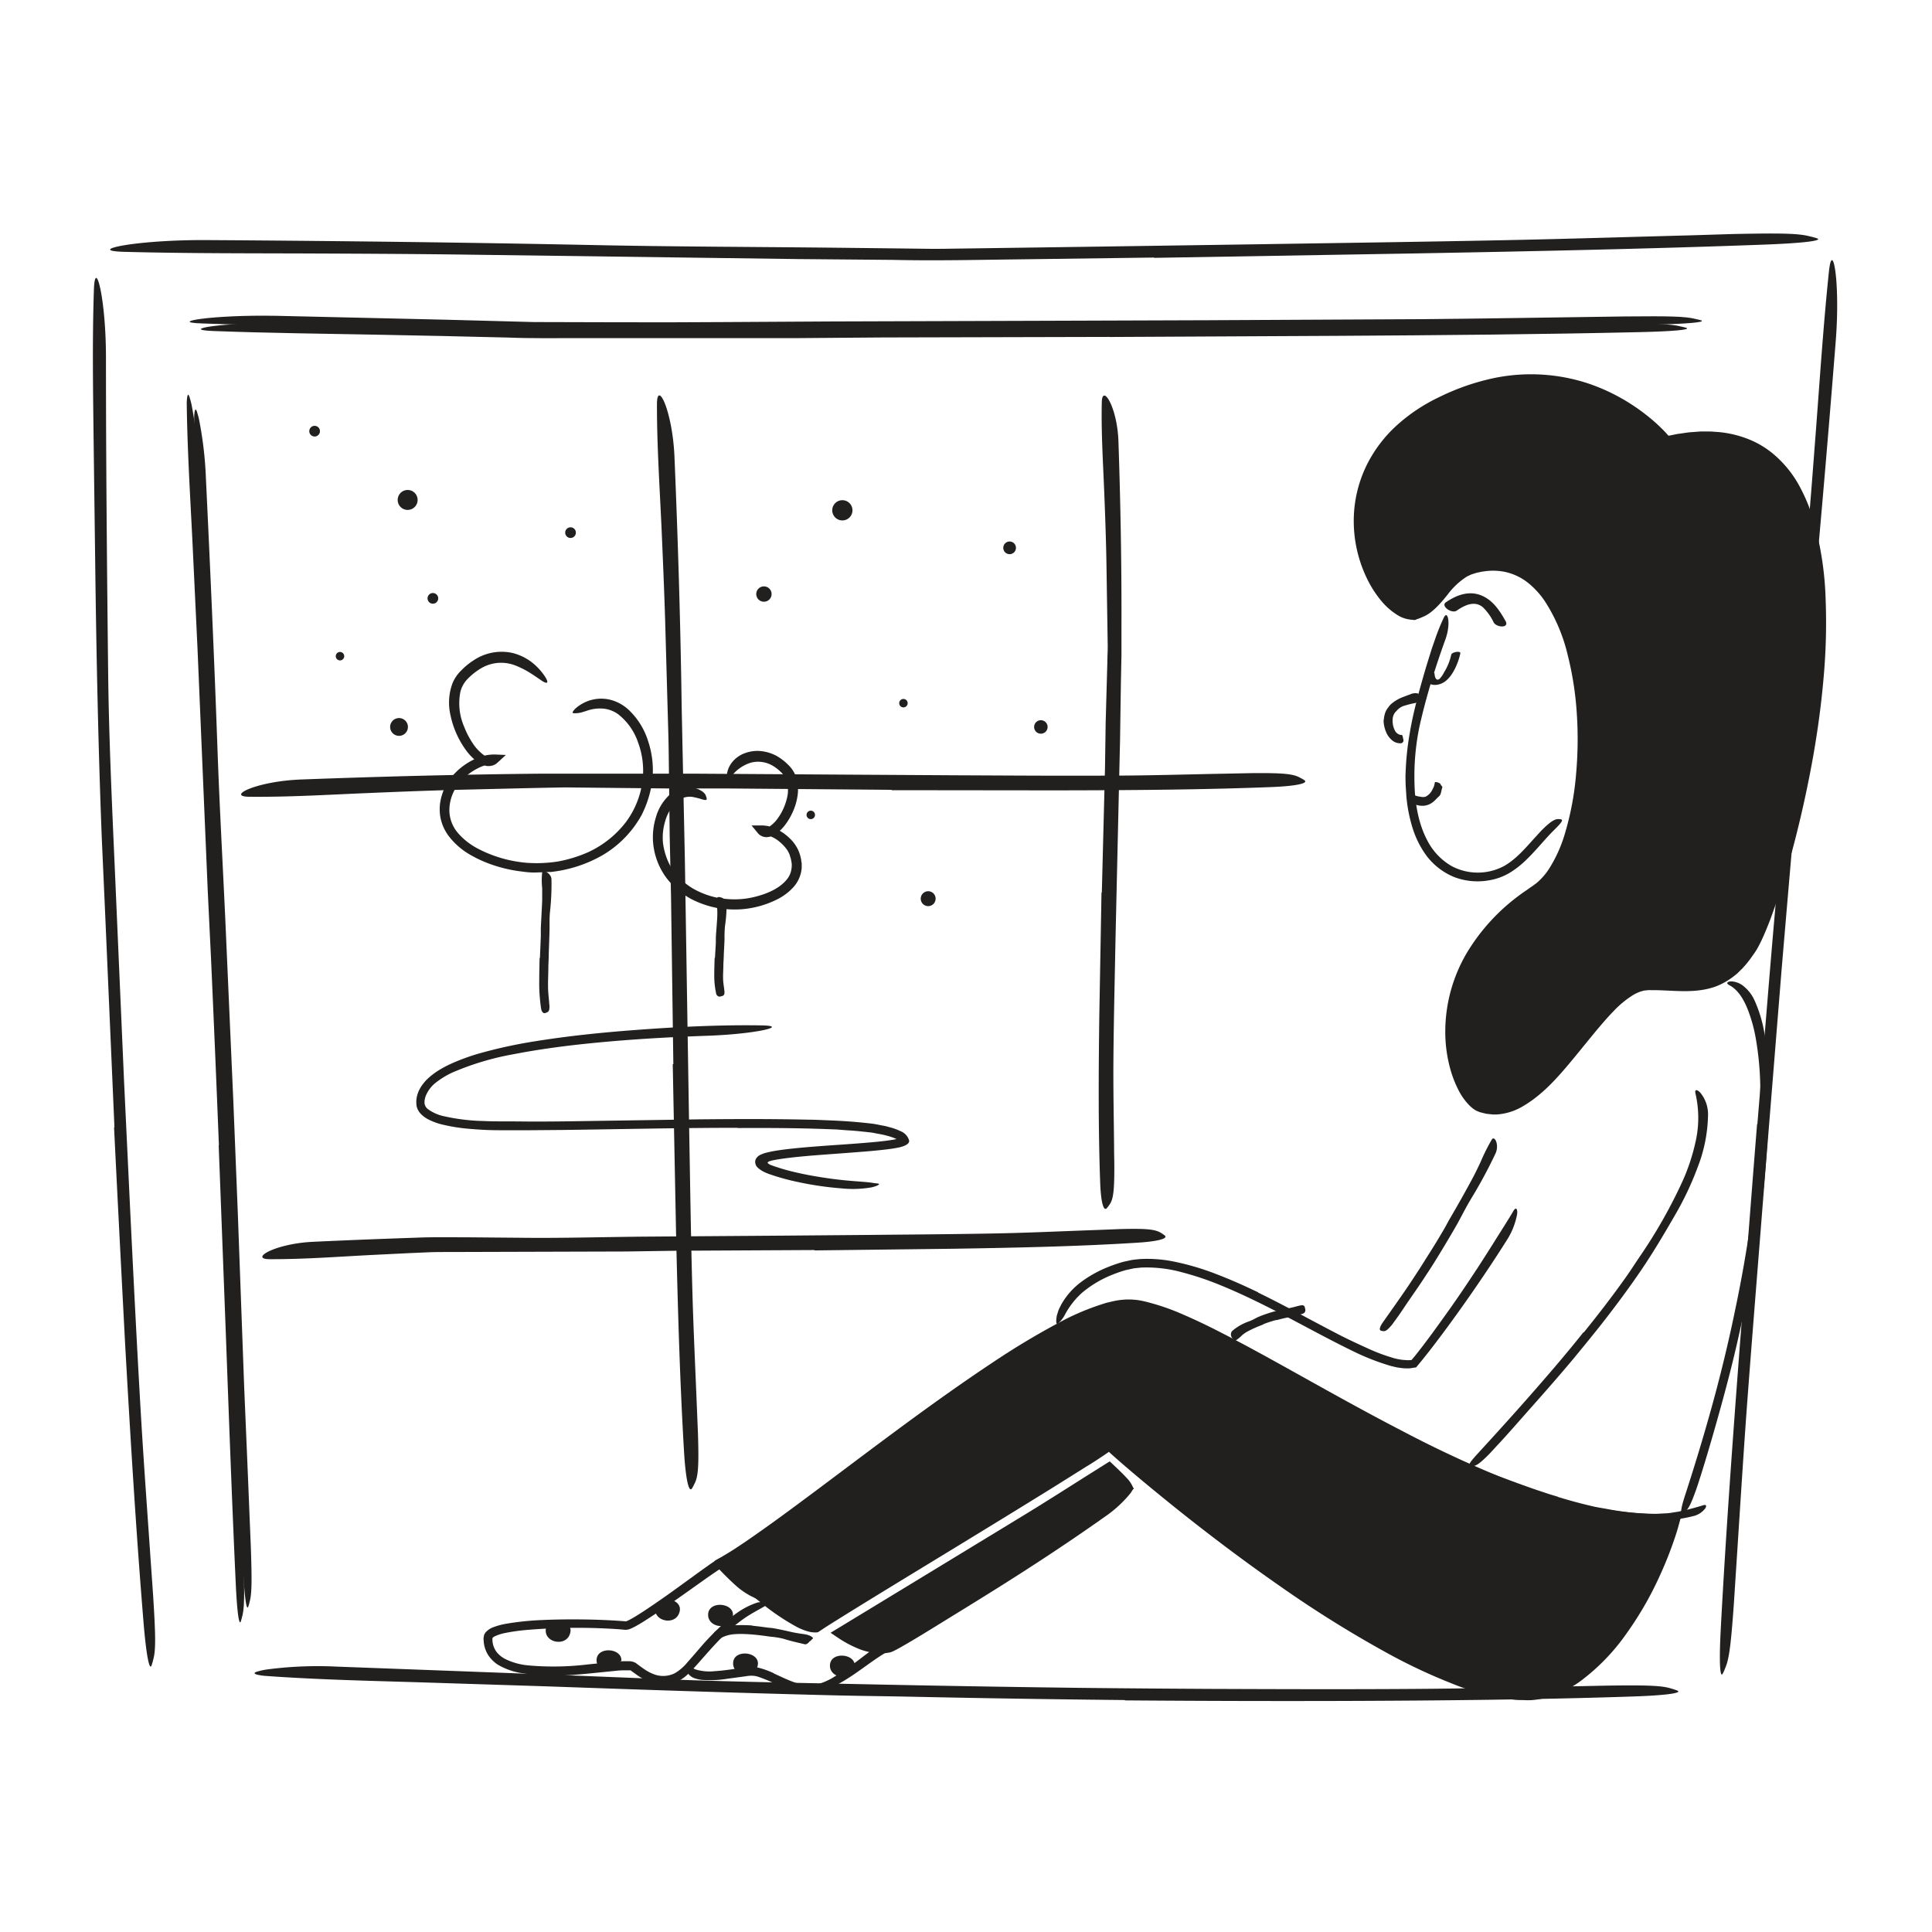 <svg id="Layer_1" data-name="Layer 1" xmlns="http://www.w3.org/2000/svg" width="520" height="520" viewBox="0 0 520 520"><defs><style>.cls-1{fill:#221f1f;}</style></defs><title>Notioly v2</title><g id="_100.Looking_out_the_window" data-name="100.Looking out the window"><path class="cls-1" d="M384.07,230.49a25.23,25.23,0,0,1-3.93-7.82,40.14,40.14,0,0,1-1.62-8.42l-.2-3.09c0-1-.07-2.07,0-3.09a75.91,75.91,0,0,1,1.12-10.77c.58-3.55,1.42-7,2.33-10.5.84-3.06,1.7-6.14,2.64-9.14l.9-2.9,1-2.88a56,56,0,0,1,2.28-5.62c1.07-2.28,2,1.55.44,5.84q-2.08,5.75-3.86,11.58c-1.16,3.9-2.22,7.83-3.11,11.83a65.79,65.79,0,0,0-1.36,14.86c.09,5.43.93,11,3.41,15.74a16.81,16.81,0,0,0,6.6,7,15,15,0,0,0,14.22-.08c3.35-1.94,5.82-5,8.51-7.92.6-.65,1.16-1.3,1.8-1.93,2.38-2.34,3.46-2.82,4.39-2.71a2.81,2.81,0,0,1,.63.09c.53.27-.36,1.25-2,2.87-2.44,2.41-4.66,5.28-7.41,7.94a25,25,0,0,1-4.67,3.64,16,16,0,0,1-5.85,2,17.57,17.57,0,0,1-9.06-1,17.8,17.8,0,0,1-7.22-5.55Z"/><path class="cls-1" d="M372.45,193.87a7.19,7.19,0,0,1,.29-1.75,4.49,4.49,0,0,1,.36-.89,4.35,4.35,0,0,1,.5-.76,5.57,5.57,0,0,1,.78-.94,10.69,10.69,0,0,1,3.45-2c.54-.2,1.07-.42,1.62-.6a3.32,3.32,0,0,1,2.24-.27c.24.07.16.69,0,1.3s-.4,1.19-.69,1.24a25.72,25.72,0,0,0-3.37.86,4.41,4.41,0,0,0-1.76,1.3,3.1,3.1,0,0,0-1,1.88,5,5,0,0,0,0,1.5,5.2,5.2,0,0,0,.75,2.19,2.28,2.28,0,0,0,1.28.87,1.22,1.22,0,0,0,.26,0c.28,0,.33.16.46.82l.1.44a.78.78,0,0,1-.77,1,3.43,3.43,0,0,1-2.48-1,5.59,5.59,0,0,1-1.39-2,8.45,8.45,0,0,1-.69-3.33Z"/><path class="cls-1" d="M380.79,166.89c-11.8-.66-29.62-41,8-59,34.4-16.38,57.16,7.42,59.76,10.83,69.79-16.53,33.76,120.54,23.06,136.91-8.53,13-17.63,9.58-28,9.81-13.08.28-27.18,38.8-45.09,33-8.3-2.67-19.76-37.18,14.6-59.65,19-12.41,18.05-94.58-16-85.74C389.32,155.14,388.09,164.08,380.79,166.89Z"/><path class="cls-1" d="M424.27,280.22c2.4-2.93,4.77-5.92,7.41-8.76a40.18,40.18,0,0,1,4.28-4,15.84,15.84,0,0,1,5.46-3c.27-.06.53-.15.81-.2l.85-.1a11.69,11.69,0,0,1,1.53,0c1,0,1.94,0,2.91.06,1.91.09,3.79.19,5.64.22,3.67,0,7.26-.41,10.25-2.24a18.17,18.17,0,0,0,4.09-3.31c.57-.7,1.21-1.34,1.73-2.08s1.11-1.48,1.54-2.22a40.41,40.41,0,0,0,2.41-4.94c.72-1.72,1.39-3.47,2-5.24,2.53-7.08,4.61-14.35,6.45-21.68a280.39,280.39,0,0,0,6-32.48,187.9,187.9,0,0,0,1.59-24.84,91.46,91.46,0,0,0-3.16-24.48,42,42,0,0,0-5-11.11,24.9,24.9,0,0,0-8.66-8.2,25.81,25.81,0,0,0-11.55-3.12c-1-.07-2,0-3.05,0s-2,.15-3.06.23l-3,.45-3.59.73c-.33-.41-.72-.91-1-1.22l-.69-.75c-.46-.49-.95-1-1.45-1.44-1-.94-2-1.84-3.11-2.69a49.15,49.15,0,0,0-6.84-4.58,46.18,46.18,0,0,0-24.49-6,55.28,55.28,0,0,0-24.25,7.06,41,41,0,0,0-12.43,10.22,35.14,35.14,0,0,0-4.16,6.87,33.44,33.44,0,0,0-2.26,7.69,35.57,35.57,0,0,0,1.17,15.94,34.19,34.19,0,0,0,3.18,7.37,21.66,21.66,0,0,0,5,6.06c2.6,2,4,1.8,3.9,2.13-.05.1-.48.21-1.29.17a8,8,0,0,1-3.27-1.18,17.79,17.79,0,0,1-4.12-3.52,28.89,28.89,0,0,1-3.89-5.87,35.51,35.51,0,0,1-3.76-17.34,34.13,34.13,0,0,1,3.32-13.36,36.14,36.14,0,0,1,8.25-11,47,47,0,0,1,11.34-7.56,62.66,62.66,0,0,1,12.71-4.67,49.18,49.18,0,0,1,27,.82,51.66,51.66,0,0,1,12.28,5.9,52.73,52.73,0,0,1,5.46,4.08c.87.74,1.71,1.51,2.52,2.32.41.4.81.81,1.2,1.24l.52.58.07.09.1,0,.86-.17c.62-.12,1.24-.28,1.87-.35,1.26-.16,2.5-.41,3.78-.46l1.91-.15h1.93a15.41,15.41,0,0,1,1.92.07c.65.05,1.29.07,1.93.16a29,29,0,0,1,7.53,1.95,24.38,24.38,0,0,1,6.66,4.09,29.86,29.86,0,0,1,6.68,8.25,47.19,47.19,0,0,1,4,9.77,87.32,87.32,0,0,1,3.14,20.82,164.77,164.77,0,0,1-.54,21.08c-.6,7-1.54,13.95-2.74,20.82q-2,11.34-4.85,22.49a213.46,213.46,0,0,1-6.83,22c-.69,1.8-1.42,3.59-2.25,5.36-.42.88-.85,1.75-1.37,2.62s-1.11,1.63-1.68,2.45a27.21,27.21,0,0,1-1.88,2.29c-.31.39-.7.7-1.05,1.06s-.7.71-1.11,1a18.84,18.84,0,0,1-5.19,3.06c-3.83,1.42-7.9,1.38-11.7,1.2-1.92-.08-3.81-.2-5.69-.18a8.34,8.34,0,0,0-1.35.05l-.62.06-.62.17a6.34,6.34,0,0,0-1.21.45,9.42,9.42,0,0,0-1.18.61,26.46,26.46,0,0,0-5.24,4.34c-1.61,1.65-3.13,3.43-4.63,5.22-3,3.6-5.9,7.32-9,10.88s-6.52,7-10.75,9.47a15.74,15.74,0,0,1-7,2.21l-.94,0c-.31,0-.62-.06-.93-.08l-.94-.1-.91-.22-.91-.23c-.32-.14-.64-.27-1-.42l-.83-.55-.73-.63a16.26,16.26,0,0,1-3.25-4.54,29.75,29.75,0,0,1-2-5.11,37.52,37.52,0,0,1-1.45-10.78,41.77,41.77,0,0,1,5.75-20.75,53.4,53.4,0,0,1,14.53-15.84c.72-.55,1.47-1,2.2-1.55l1.11-.77c.35-.25.68-.48,1-.74a17.34,17.34,0,0,0,3.35-3.83,37.28,37.28,0,0,0,4.26-9.47,78.22,78.22,0,0,0,3-15.95,105.22,105.22,0,0,0,.21-16.17,86.57,86.57,0,0,0-2.45-15.89,46.06,46.06,0,0,0-6.2-14.58,22.34,22.34,0,0,0-4.62-5,15.17,15.17,0,0,0-6-2.82,16.1,16.1,0,0,0-5.72-.15,10.35,10.35,0,0,0-1.28.23,10,10,0,0,0-1.2.3c-.36.13-.73.21-1.06.36l-1,.46a19.58,19.58,0,0,0-5.27,4.92c-2.56,3.23-4.5,5-6.31,5.83-.43.18-.9.39-1.34.56a11.32,11.32,0,0,1-1.12.27c-.44.06-.35-.11.17-.47a10.94,10.94,0,0,0,1.07-.73c.22-.16.47-.33.72-.54l.81-.7a31,31,0,0,0,3.83-4.64,40.85,40.85,0,0,1,2.56-3.26,15.43,15.43,0,0,1,3.8-3.2,13.92,13.92,0,0,1,3.73-1.38,21.26,21.26,0,0,1,3.84-.53,17.11,17.11,0,0,1,7.73,1.5,19.6,19.6,0,0,1,3.41,2,23,23,0,0,1,2.9,2.67,30.63,30.63,0,0,1,4.42,6.39A56.66,56.66,0,0,1,425,178.32,92.64,92.64,0,0,1,427,193.55a106.25,106.25,0,0,1-.37,15.44,82.75,82.75,0,0,1-2.88,15.34,48.77,48.77,0,0,1-2.85,7.41,24.7,24.7,0,0,1-4.69,6.75,23.73,23.73,0,0,1-3.26,2.52c-1,.72-2.07,1.42-3,2.21l-1.48,1.15c-.49.4-.95.82-1.42,1.23s-.95.81-1.4,1.24l-1.33,1.32A43.75,43.75,0,0,0,393,266.87a37.09,37.09,0,0,0,.24,21.66,23.94,23.94,0,0,0,2.23,4.87,12.29,12.29,0,0,0,1.53,2.05,5.84,5.84,0,0,0,1.75,1.39,4.54,4.54,0,0,0,1.07.33,5.71,5.71,0,0,0,1.22.23,10.82,10.82,0,0,0,2.48,0,13.37,13.37,0,0,0,4.85-1.65,24.69,24.69,0,0,0,4.43-3.09,45.5,45.5,0,0,0,4-3.84c2.59-2.71,5-5.66,7.4-8.63Z"/><path class="cls-1" d="M467.24,351.51q2.31-11.1,3.92-22.34c.38-2.74.66-5.48,1-8.22a209.44,209.44,0,0,0,1.61-29.07,82.11,82.11,0,0,0-1.27-12.78,39.57,39.57,0,0,0-2.24-7.76c-1-2.42-2.4-4.77-4.5-6-.65-.35-.94-.57-.85-.81s.56-.44,1.39-.37a5.64,5.64,0,0,1,3.11,1.37,10.45,10.45,0,0,1,2.85,3.78,35.9,35.9,0,0,1,2.58,8.45,75.73,75.73,0,0,1,1.08,8.57,130.86,130.86,0,0,1,0,17.15c-.42,6.83-.89,13.92-1.73,20.85-.93,7.61-2.16,15.19-3.6,22.72-.88,4.64-1.87,9.26-2.91,13.85-1.59,7-3.42,13.91-5.34,20.73-1.49,5.31-3,10.51-4.64,15.71-.38,1.14-.71,2.27-1.12,3.41-1.5,4.24-2.2,5.5-3.14,6.17a4.48,4.48,0,0,1-.64.43c-.63.21-.31-1.62.69-4.73,3-9.21,5.95-19,8.56-28.87,1.93-7.36,3.69-14.8,5.19-22.28Z"/><path class="cls-1" d="M426.27,358.63c3.9-4.82,7.69-9.73,11.28-14.79,1.31-1.84,2.52-3.75,3.79-5.62a135.29,135.29,0,0,0,11.71-20.73,53.73,53.73,0,0,0,3.27-10,29.07,29.07,0,0,0,.06-13c-.35-1.28.26-1.4,1.23-.43a9.15,9.15,0,0,1,2.11,6,40.5,40.5,0,0,1-2.79,14.1A82.62,82.62,0,0,1,450.86,327c-2.81,4.87-5.78,9.91-9,14.66-3.54,5.22-7.31,10.27-11.2,15.22-2.39,3-4.84,6-7.32,9-3.76,4.5-7.65,8.92-11.51,13.26-3,3.38-5.9,6.75-8.95,10-.67.72-1.31,1.44-2,2.16-2.59,2.63-3.62,3.31-4.65,3.34a2.52,2.52,0,0,1-.68,0c-.55-.2.29-1.33,2.1-3.32,5.35-5.83,11-12.06,16.5-18.39,4.11-4.71,8.17-9.49,12.07-14.39Z"/><path class="cls-1" d="M338.57,347.87c7.3,3.55,14.36,7.5,21.49,11.19,2.61,1.35,5.25,2.58,7.9,3.78a49.5,49.5,0,0,0,7.08,2.67,14.5,14.5,0,0,0,3.55.57,3.87,3.87,0,0,0,.84,0l.2,0h.1c.06,0,.12,0,.16,0l1-1.19c3.19-4,6.22-8.24,9.22-12.45,2.66-3.75,5.23-7.59,7.73-11.4q2.39-3.69,4.72-7.42c1.55-2.47,3.15-4.95,4.61-7.4.39-.72.67-1,.9-.89s.36.58.27,1.45a19.61,19.61,0,0,1-3,7.36c-3.21,5.09-6.56,10.07-10,15s-7,9.81-10.71,14.6L383,365.78c-.28.36-.58.72-.88,1.08l-.53.64-.37.44a.36.36,0,0,1-.1.11l-.14,0-.29.05-1,.15a3.48,3.48,0,0,1-.78.05,12.86,12.86,0,0,1-1.53-.07c-.49-.07-1-.12-1.47-.21l-1.42-.33a63.22,63.22,0,0,1-10.54-4.13c-7.36-3.57-14.42-7.57-21.65-11.23-4.45-2.26-8.94-4.42-13.53-6.3a81,81,0,0,0-10.66-3.6,35.81,35.81,0,0,0-11-1.26c-.7.08-1.41.13-2.1.24l-2.05.45a37.18,37.18,0,0,0-4,1.41,29.29,29.29,0,0,0-7.19,4.24,12.84,12.84,0,0,0-1.34,1.21l-.63.63-.59.68a21.29,21.29,0,0,0-2.63,3.9,7.94,7.94,0,0,1-1.3,1.81,4.73,4.73,0,0,1-.61.54c-.3.17-.43-.23-.36-1.15,0-.23.05-.5.09-.79s.16-.6.26-.94.22-.71.38-1.09l.59-1.18a19.5,19.5,0,0,1,5.52-6.2,31.66,31.66,0,0,1,7.32-4,36.64,36.64,0,0,1,4-1.34l2.15-.46c.72-.12,1.44-.17,2.16-.25a35.81,35.81,0,0,1,8.55.55,69.54,69.54,0,0,1,12,3.48c3.86,1.47,7.62,3.16,11.32,4.93Z"/><path class="cls-1" d="M343.58,355.26a28,28,0,0,0-3,.94c-.37.12-.7.34-1.06.48a31.06,31.06,0,0,0-3.77,1.7,8.94,8.94,0,0,0-1.5,1.05,8.53,8.53,0,0,1-1.72,1.39c-.16.06-.69-.28-1-.85a1.52,1.52,0,0,1,.06-1.69,13.8,13.8,0,0,1,4.49-2.6c1-.33,1.86-.92,2.82-1.32s2.15-.81,3.24-1.14c.67-.2,1.36-.37,2-.55l1.56-.34c.53-.1,1.05-.18,1.56-.3.81-.16,1.59-.41,2.4-.59a5.17,5.17,0,0,1,.54-.11c.68-.07.9.09,1.05.72,0,.15.07.29.09.43a1,1,0,0,1-.64,1.08,8.83,8.83,0,0,1-1,.3c-.33.1-.66.2-1,.27l-2,.43c-1,.23-2.05.45-3.06.76Z"/><path class="cls-1" d="M384,338.45q2.47-3.85,4.78-7.82c.57-1,1.07-2,1.62-2.92,2-3.41,3.92-6.83,5.79-10.3.83-1.54,1.6-3.13,2.33-4.7a52.32,52.32,0,0,1,3-6c.76-1.18,2.07,1.43,1,3.75a129.59,129.59,0,0,1-6.52,12.1c-1.44,2.36-2.69,4.94-4.08,7.4q-2.31,4-4.76,8c-1,1.63-2,3.25-3.07,4.84-1.56,2.44-3.23,4.82-4.86,7.19-1.28,1.84-2.45,3.71-3.79,5.49-.3.39-.55.8-.87,1.18-1.2,1.41-1.71,1.74-2.44,1.59a2.35,2.35,0,0,1-.49-.11c-.47-.21-.28-1,.47-2.1,2.23-3.17,4.59-6.48,6.9-9.88,1.69-2.55,3.4-5.11,5-7.74Z"/><path class="cls-1" d="M419.33,402.9c3.23,1,6.52,1.88,9.82,2.63,1.21.27,2.43.42,3.64.66a72.29,72.29,0,0,0,12.95,1.26l2.89-.15c1-.06,1.9-.27,2.84-.39a66.17,66.17,0,0,0,7.08-1.81c.73-.19.83.28.38.94A5.65,5.65,0,0,1,456,408a42,42,0,0,1-15.54,1c-1.54-.19-3.12-.29-4.69-.53l-2.36-.3-2.34-.42c-3.42-.62-6.78-1.5-10.11-2.43-2-.62-4.09-1.21-6.1-1.9-3.06-1-6.09-2.14-9.08-3.26l-6.93-2.52c-.51-.18-1-.37-1.51-.58-1.87-.77-2.41-1.14-2.6-1.77a2.07,2.07,0,0,1-.13-.43c0-.43.86-.39,2.26.09,4.12,1.45,8.39,3.1,12.72,4.66,1.61.58,3.22,1.16,4.85,1.69l2.43.81,2.46.75Z"/><path class="cls-1" d="M473,302.55c1.61-19.38,3.11-38.76,4.82-58.13l1.74-21.2q3.29-37.35,6.56-74.7c1-11,1.83-22.16,2.67-33.13,1.07-14.1,2-28.27,3.47-42.33.93-8.76,3.11,2.63,1.82,18.87-2.28,28.78-4.75,57.53-7.55,86.51-1.67,17.33-3,35.4-4.5,53.14q-1.26,14.64-2.5,29.27l-2.36,29.29q-1.46,18-2.89,36c-1.43,18.19-2.92,36.47-4.25,54.54-1,14-1.85,27.82-2.76,41.72-.2,3.06-.39,6.05-.59,9.13-.81,11.43-1.3,15.05-2.34,17.44a12.38,12.38,0,0,1-.71,1.58c-.74,1.05-.93-3.65-.49-12,1.31-24.87,3.21-51,5.21-77.32,1.52-19.51,3-39.11,4.57-58.67Z"/><path class="cls-1" d="M302.74,457.57q-29.26-.29-58.53-.92c-7.12-.14-14.24-.2-21.35-.39-25.08-.63-50.15-1.47-75.21-2.36l-33.35-1.06c-14.18-.44-28.42-.73-42.59-1.75a14.89,14.89,0,0,1-2.48-.35c-.55-.15-.76-.3-.69-.46s.43-.3,1-.46a19.38,19.38,0,0,1,2.22-.47,104.66,104.66,0,0,1,18.84-.78c28.94,1.08,57.86,2.13,87,3.34,17.45.71,35.63,1,53.49,1.37q29.44.63,58.92,1,18.15.2,36.28.29c18.31.07,36.7.13,54.88,0,14.13-.1,28-.42,41.94-.69l9.18-.19c11.5-.17,15.16,0,17.64.82a13.36,13.36,0,0,1,1.64.56c1.11.65-3.57,1.26-12,1.54-25,.84-51.31,1.11-77.76,1.2-19.64.06-39.37,0-59.06-.15Z"/><path class="cls-1" d="M58.92,308.25q-1-25.22-2.13-50.43-.45-9.19-.89-18.39l-2.74-64.85c-.45-9.59-.91-19.23-1.36-28.75-.6-12.23-1.37-24.48-1.53-36.74a11.36,11.36,0,0,1,.12-2.2c.09-.52.21-.7.32-.63a2.06,2.06,0,0,1,.37.85c.13.44.32,1.07.49,1.87a106.6,106.6,0,0,1,1.84,16.15c1.13,25,2.23,49.92,3.1,75.1C57,215.29,57.9,231,58.59,246.35l2.25,50.81q.61,15.64,1.22,31.28c.57,15.79,1.13,31.66,1.69,47.33.49,12.18,1,24.13,1.46,36.17.1,2.65.21,5.24.31,7.92.33,9.92.24,13.08-.34,15.22a13.26,13.26,0,0,1-.4,1.42c-.48,1-1-3.07-1.33-10.32-1-21.52-1.82-44.22-2.66-67-.64-16.93-1.28-33.93-1.93-50.89Z"/><path class="cls-1" d="M310.63,69.32l-35.12.47c-11.7.13-23.4.43-35.11.16l-25.61-.22L124.5,68.52c-13.35-.17-26.78-.24-40-.29-17-.07-34.12,0-51.13-.45-10.61-.3,2.87-3.29,22.48-3.16,34.77.22,69.5.63,104.55,1.35,20.95.43,42.77.47,64.21.7l17.68.2,8.84.11c3,0,5.9-.07,8.84-.1l35.37-.5,43.53-.64c22-.35,44.05-.65,65.85-1.09,17-.34,33.57-.87,50.33-1.31L466,63c13.79-.3,18.19-.17,21.16.63a18.35,18.35,0,0,1,2,.55c1.34.64-4.28,1.29-14.38,1.66-30,1.12-61.55,1.78-93.28,2.36L310.66,69.4Z"/><path class="cls-1" d="M30.8,303.37l-2.48-57.08-.93-20.82c-.95-24.48-1.45-49-1.76-73.46-.14-10.86-.28-21.79-.42-32.57-.16-13.85-.4-27.77.07-41.61.32-8.61,3.23,2.34,3.24,18.29,0,28.26.27,56.5.59,85,.19,17,1,34.76,1.77,52.19q1.25,28.72,2.5,57.48l1.68,35.38c.88,17.85,1.77,35.79,2.8,53.5.8,13.77,1.8,27.26,2.73,40.86.21,3,.42,5.93.63,9,.71,11.2.71,14.78,0,17.23a12.8,12.8,0,0,1-.48,1.63c-.6,1.11-1.42-3.42-2.1-11.62-2-24.3-3.56-50-5-75.74-1-19.14-2-38.38-2.94-57.57Z"/><path class="cls-1" d="M299.82,88.68l-62.17.16L215,89,175,89l-20,0-10,0c-3.33,0-6.66-.14-10-.2-11.82-.31-23.7-.54-35.43-.75-15.07-.28-30.21-.44-45.26-1C45,86.75,56.93,84.69,74.29,85l46.17,1.06,23.14.62,23.22.06c18.55.08,37.86-.15,56.84-.22l62.63-.2,38.54-.13,58.3-.29c15-.13,29.73-.39,44.57-.59l9.76-.14c12.21-.12,16.1,0,18.73.64.59.15,1.38.29,1.73.43,1.18.49-3.8.93-12.74,1.13-26.53.6-54.51.84-82.6,1l-62.73.31Z"/><path class="cls-1" d="M181.23,286.38l-.62-45L180.25,225l-.17-14.46c-.07-4.82-.08-9.64-.24-14.45l-.81-28.9c-.26-8.55-.63-17.15-1-25.62-.51-10.9-1.22-21.83-1.21-32.73,0-6.8,4.2,1.66,4.72,14.22.93,22.26,1.62,44.51,1.93,67,.28,13.43.57,27.4.86,41.14l.72,45.32.45,27.88c.25,14.08.45,28.22.83,42.19.29,10.86.81,21.5,1.24,32.23.1,2.37.19,4.68.29,7.06.27,8.84.07,11.66-1,13.58a7.3,7.3,0,0,1-.7,1.27c-.8.86-1.57-2.72-2-9.19-1.16-19.17-1.73-39.4-2.2-59.72-.29-15.09-.59-30.25-.89-45.38Z"/><path class="cls-1" d="M296.56,240.19l.85-33.43.18-12.2.3-10.75.15-5.37c0-1.79.15-3.58.09-5.37l-.33-21.49c-.11-6.35-.34-12.74-.59-19-.32-8.1-.85-16.23-.66-24.34.12-5,4.17,1.24,4.48,10.59.56,16.56.87,33.12.81,49.83,0,1.24,0,2.5,0,3.76s0,2.52,0,3.79c-.05,2.54-.1,5.1-.15,7.66-.08,5.12-.15,10.27-.23,15.38q-.39,16.85-.77,33.7-.24,10.36-.47,20.74c-.2,10.47-.46,21-.54,31.37-.07,8.08.11,16,.18,24,0,1.76.07,3.48.06,5.25,0,6.57-.32,8.66-1.4,10.06a5.8,5.8,0,0,1-.74.92c-.84.62-1.48-2.07-1.66-6.88-.53-14.28-.44-29.32-.25-44.42.2-11.22.4-22.49.6-33.74Z"/><path class="cls-1" d="M240,212.58l-43.76-.36h-16l-28.13-.29c-9.37.16-18.74.41-28.11.63-8.32.21-16.68.54-24.92.89-10.6.44-21.23,1.1-31.84,1-6.61,0,1.63-4.19,13.86-4.65,21.66-.81,43.32-1.37,65.16-1.57l40,0,44.1.28,27.13.16c13.7.06,27.46.16,41.05.09,10.57,0,20.93-.34,31.38-.53l6.87-.14c8.6-.08,11.33.19,13.18,1.26a6.65,6.65,0,0,1,1.22.73c.83.82-2.68,1.51-9,1.76-18.67.73-38.36.86-58.13.89L240,212.68Z"/><path class="cls-1" d="M219.22,336.45l-37.15.19-13.55.2-47.76.14c-1.77,0-3.54,0-5.3.07l-5.3.23-10.55.52c-9,.47-18,1.15-27,1.11-5.62,0,1.32-4.2,11.7-4.68q13.8-.64,27.6-1.1c4.61-.2,9.22-.1,13.84-.11l13.89.12c11.1.15,22.63-.2,34-.3l37.43-.27,23-.19c11.63-.12,23.31-.18,34.85-.42,9-.19,17.75-.61,26.62-.92l5.83-.23c7.3-.19,9.62.05,11.21,1.09a6.23,6.23,0,0,1,1,.71c.72.82-2.25,1.55-7.58,1.87-15.84,1-32.55,1.35-49.33,1.62l-37.47.45Z"/><circle class="cls-1" cx="280.15" cy="195.66" r="1.82"/><circle class="cls-1" cx="271.74" cy="147.45" r="1.71"/><circle class="cls-1" cx="226.72" cy="137.35" r="2.73"/><circle class="cls-1" cx="205.61" cy="159.89" r="2.07"/><circle class="cls-1" cx="153.56" cy="143.36" r="1.44"/><circle class="cls-1" cx="109.72" cy="134.56" r="2.69"/><circle class="cls-1" cx="116.51" cy="161.05" r="1.44"/><circle class="cls-1" cx="91.51" cy="176.61" r="1.14"/><circle class="cls-1" cx="107.4" cy="195.66" r="2.4"/><circle class="cls-1" cx="243.16" cy="189.26" r="1.14"/><circle class="cls-1" cx="249.82" cy="241.88" r="2.01"/><circle class="cls-1" cx="218.22" cy="219.33" r="1.14"/><circle class="cls-1" cx="84.68" cy="116.05" r="1.44"/><path class="cls-1" d="M298.54,90.68l-61.1.15L215.16,91,175.88,91l-19.64,0c-6.54,0-13.09.11-19.63-.15-11.62-.3-23.3-.54-34.83-.76-14.81-.28-29.68-.44-44.48-1-9.22-.37,2.54-2.42,19.59-2.06l45.37,1.07c7.57.18,15.15.47,22.74.59l22.83.06c18.23.08,37.21-.15,55.87-.22l61.54-.2,37.88-.13,57.3-.29c14.76-.12,29.22-.38,43.8-.58l9.59-.14c12-.12,15.83,0,18.41.64.59.15,1.36.29,1.7.43,1.16.49-3.73.93-12.52,1.13-26.07.6-53.57.84-81.18,1l-61.65.31Z"/><path class="cls-1" d="M60.89,307.36q-1-24.6-2.09-49.21l-.87-17.95L55.2,176.93c-.41-9.36-.89-18.77-1.38-28.05C53.22,137,52.44,125,52.27,113a11.89,11.89,0,0,1,.11-2.15c.1-.51.22-.69.33-.62a2,2,0,0,1,.37.83c.13.43.32,1,.49,1.83a101.15,101.15,0,0,1,1.85,15.75C56.58,153,57.68,177.38,58.55,202c.52,14.7,1.38,30,2.07,45l2.19,49.58q.61,15.27,1.22,30.52c.56,15.41,1.13,30.89,1.69,46.18.5,11.89,1,23.54,1.47,35.29.11,2.59.21,5.12.32,7.73.33,9.68.25,12.76-.33,14.86a12.25,12.25,0,0,1-.4,1.38c-.47.94-1-3-1.34-10.07-1-21-1.84-43.14-2.68-65.38-.64-16.52-1.29-33.11-1.93-49.66Z"/><path class="cls-1" d="M153.56,439a3.49,3.49,0,0,1-.37,1.26c-1.4,2.79-6.34,1.81-6.31-1.41C146.92,435,153.8,435.58,153.56,439Z"/><path class="cls-1" d="M167.24,447c0,.39-.14-.19-.37.26-1.39,2.79-6.34,2.81-6.31-.41C160.6,443,167.48,443.54,167.24,447Z"/><path class="cls-1" d="M183,433.29a3.41,3.41,0,0,1-.37,1.26c-1.39,2.79-6.33,1.8-6.3-1.41C176.33,429.28,183.21,429.86,183,433.29Z"/><path class="cls-1" d="M197.27,434.76a3.49,3.49,0,0,1-.37,1.26c-1.4,2.79-6.34,1.81-6.31-1.41C190.63,430.75,197.51,431.33,197.27,434.76Z"/><path class="cls-1" d="M204,447.86a3.3,3.3,0,0,1-.37,1.26c-1.39,2.79-6.34,1.81-6.31-1.41C197.31,443.85,204.19,444.43,204,447.86Z"/><path class="cls-1" d="M230.05,448.43a3.14,3.14,0,0,1-.37,1.26c-1.39,2.79-6.33,1.81-6.3-1.41C223.41,444.42,230.3,445,230.05,448.43Z"/><path class="cls-1" d="M452.81,407.48c-10.83,27.28-25.07,47.7-41.28,48.42-32.71,1.43-104.36-58.45-113-66.57-8,5.91-72,44.22-78.73,49-5.35.9-20-12.27-25.9-17.91,21.84-12.34,85.69-68.67,109-69.93C326.85,349.19,407.06,416.73,452.81,407.48Z"/><path class="cls-1" d="M237.78,390.65,218.9,404.76c-6.32,4.69-12.63,9.39-19.25,13.75-.83.54-1.68,1.06-2.52,1.6l-.31.19-.1.06-.18.11a2.15,2.15,0,0,0-.35.21l.85.81,2.16,2c2.89,2.61,5.86,5.15,8.94,7.51,1.54,1.17,3.1,2.31,4.72,3.33a22.72,22.72,0,0,0,4.93,2.51,6.25,6.25,0,0,0,1.18.25l.26,0a.38.38,0,0,0,.11,0,.11.11,0,0,0,.08,0l.09-.06c.83-.56,1.67-1.12,2.5-1.64l5-3.14q14.65-9.08,29.32-18l25.87-15.78c4.29-2.66,8.59-5.3,12.8-8,.54-.34,1.06-.69,1.56-1l1.11-.76.65-.44.33-.23.28.26,1.92,1.75,1.41,1.25c1.88,1.66,3.81,3.29,5.74,4.91q11.6,9.69,23.74,18.73c8.08,6,16.34,11.84,24.81,17.3a245.78,245.78,0,0,0,23.23,13.4c2,1,4,1.92,6,2.87s4.08,1.77,6.16,2.52a66,66,0,0,0,12.69,3.58c.69.15,1.39.17,2.08.27s1.39.19,2.08.18a29.87,29.87,0,0,0,4.13-.1,22.42,22.42,0,0,0,7.77-2.59,33.8,33.8,0,0,0,6.75-4.88,55,55,0,0,0,5.75-6.16,98.81,98.81,0,0,0,9.37-14.15c2.76-5,5.22-10.1,7.51-15.3,2.77-6.53,3-5.44,1.25.38a102.18,102.18,0,0,1-4.52,11.71,91.26,91.26,0,0,1-9,15.66,56,56,0,0,1-12.5,12.91,28.72,28.72,0,0,1-8.26,4.14,21.83,21.83,0,0,1-4.62.9,18.2,18.2,0,0,1-2.33,0c-.77,0-1.55,0-2.31-.07A64.49,64.49,0,0,1,390.49,453a149.22,149.22,0,0,1-16.05-7.49,309.58,309.58,0,0,1-29.95-18.61c-9.66-6.72-19.06-13.81-28.26-21.18-5.49-4.43-11-8.94-16.39-13.7l-1-.9-.35-.33c-.12,0-.23.14-.34.2l-1.11.76c-1.51,1-3,2-4.55,2.92l-9.17,5.75c-12.28,7.61-24.68,15.17-37,22.67-6.75,4.12-13.51,8.24-20.22,12.42-1.66,1.05-3.37,2.09-5,3.18l-.78.52a.88.88,0,0,1-.57.15c-.19,0-.42.05-.59,0a6.66,6.66,0,0,1-1.72-.27,15.79,15.79,0,0,1-2.95-1.18,61.87,61.87,0,0,1-10-6.81c-3.11-2.5-6.1-5.13-9-7.84l-3-2.85-.21-.2c0-.07.13-.1.19-.15l.48-.29,1-.57,1.81-1.08c1.67-1,3.31-2.11,4.94-3.21,6.51-4.45,12.86-9.18,19.2-13.91,15.6-11.66,31.09-23.54,47.36-34.34a205.66,205.66,0,0,1,19.09-11.37A67,67,0,0,1,296.7,351c.45-.14.89-.3,1.35-.41l1.38-.32a19.17,19.17,0,0,1,2.83-.45,18.18,18.18,0,0,1,5.71.43,60.9,60.9,0,0,1,10.59,3.61c3.41,1.47,6.74,3.08,10,4.76,6.57,3.35,13,6.92,19.4,10.48,9.95,5.55,19.78,11.05,29.75,16.2a308.76,308.76,0,0,0,30.53,14c4.61,1.75,9.18,3.29,13.95,4.62a94,94,0,0,0,19.07,3.42c4.21.26,6.65.22,8.64.28.92.06,2.11-.05,2.66,0s.35.18-.3.41c-.32.11-.78.24-1.36.4s-1.31.26-2.16.41a53.33,53.33,0,0,1-15.62-.22c-10.11-1.5-19.95-4.73-29.56-8.6s-19-8.46-28.34-13.33-18.54-10-27.79-15.19-18.53-10.37-28.12-14.72a67.78,67.78,0,0,0-10.85-4,19.77,19.77,0,0,0-5.41-.68,24.55,24.55,0,0,0-5.41,1.07c-7.28,2.3-14.18,6.29-20.9,10.33-13.42,8.27-26.21,17.68-38.91,27.13Z"/><path class="cls-1" d="M147.65,450.88a43.64,43.64,0,0,1-6.82-.49,18.27,18.27,0,0,1-6.77-2.3,8.94,8.94,0,0,1-2.75-2.76,8.06,8.06,0,0,1-1.13-3.73,3.19,3.19,0,0,1,.06-1.24l.07-.36.18-.32.19-.31.26-.26a5.16,5.16,0,0,1,1.88-1.16,19.24,19.24,0,0,1,3.43-.92,75.93,75.93,0,0,1,9.77-1c3.74-.17,7.47-.2,11.2-.15s7.51.21,11.13.5a.67.67,0,0,0,.34-.06c.19-.09.38-.16.58-.27.41-.2.83-.44,1.24-.68.82-.48,1.64-1,2.46-1.53,1.63-1.06,3.25-2.17,4.86-3.29,4.13-2.87,8.18-5.9,12.26-8.81.66-.47,1.32-.94,2-1.39.12-.09.47-.31.71-.46s.54-.29.81-.44l.42-.21c.07-.07.12,0,.17.08l.17.16.65.65,1.86,1.88,1.71,1.65a88.33,88.33,0,0,0,7.27,6.11c1.58,1.18,1,1.56-.72,1.09a19.86,19.86,0,0,1-7.49-4.47c-1.19-1.08-2.33-2.21-3.44-3.35l-.41-.43-.19-.2h0l-.93.62c-2.55,1.73-5.1,3.58-7.66,5.39s-5.13,3.63-7.76,5.4q-2,1.32-4,2.6c-.68.42-1.37.84-2.1,1.24-.36.2-.74.39-1.14.58a7.26,7.26,0,0,1-.7.28,3.75,3.75,0,0,1-1,.15l-1.78-.16a162.09,162.09,0,0,0-24,.13,52.72,52.72,0,0,0-6.47.86,12.64,12.64,0,0,0-2.9.91c-.43.26-.56.33-.63.54a7.2,7.2,0,0,0,.06,1.18,5.87,5.87,0,0,0,1.11,2.57,7.18,7.18,0,0,0,2.27,1.82,17.61,17.61,0,0,0,6.06,1.71,76.34,76.34,0,0,0,16.19-.25l6.22-.62c1-.1,2.08-.19,3.15-.24.53,0,1.07,0,1.62,0a3.72,3.72,0,0,1,1.87.46c.91.66,1.67,1.26,2.51,1.81a12.2,12.2,0,0,0,2.6,1.31,7,7,0,0,0,5.44-.36,12.46,12.46,0,0,0,3.38-2.93c1.05-1.16,2.07-2.37,3.11-3.56a69.87,69.87,0,0,1,6.67-6.89c.52-.48,1.06-.94,1.62-1.37s1.1-.9,1.7-1.3a20.61,20.61,0,0,1,5-2.71c.3-.11.56-.2.8-.27a6.75,6.75,0,0,1,.69-.1,3.78,3.78,0,0,1,1.08,0,4.19,4.19,0,0,1,.84.16c.3.15,0,.51-.81,1s-2.07,1.14-3.64,2.08c-4.69,2.8-8.64,6.92-12.46,11.3-1,1.11-1.93,2.22-3,3.35-.5.56-1.06,1.12-1.64,1.67-.32.28-.63.55-1,.82a11.25,11.25,0,0,1-1.2.75,9.55,9.55,0,0,1-5.22,1.06,11.8,11.8,0,0,1-4.86-1.76,18.74,18.74,0,0,1-1.61-1.07l-1.39-1s0,0-.08,0a2,2,0,0,1-.2,0l-.29,0c-.37,0-.84,0-1.28,0-.9,0-1.85.11-2.79.2l-5.74.58c-3.86.38-7.75.71-11.7.71Z"/><path class="cls-1" d="M305.18,400.63c-8.41,7.71-62.83,42.67-65.77,43.25-4.88,1.16-10.35-1.53-14.48-4.42l73.64-45Z"/><path class="cls-1" d="M244,429.17l-12.41,7.48-3.1,1.87-1.33.8c-.08.06-.25.12-.28.19l.3.21.67.41.76.44a27.4,27.4,0,0,0,3.14,1.51,14.91,14.91,0,0,0,4.82,1.09,6.88,6.88,0,0,0,4.52-1.17c5.37-3,10.66-6.29,15.93-9.54s10.52-6.6,15.73-10c4.63-3,9.23-6.06,13.74-9.15q4.33-3,8.63-6c2.86-2,5.73-4.06,8.49-6.17,1.65-1.34,1.8-.83.67.75a32.54,32.54,0,0,1-6.93,6.36c-11.75,8.32-23.8,16.09-36.14,23.69L250,438.85c-1.9,1.16-3.8,2.32-5.73,3.45-1,.56-1.93,1.13-2.93,1.66l-.78.39c-.14.07-.25.13-.42.2l-.54.18a11.48,11.48,0,0,1-1.76.25,16.57,16.57,0,0,1-7.47-1.52,30,30,0,0,1-3.34-1.71l-.81-.5-1.22-.81-1.21-.82-.15-.1-.07,0s-.06,0,0-.05l.3-.2.62-.38,13.17-8L253,421.56l23.22-14.13c6-3.67,11.75-7.36,17.61-11.05l4.1-2.58.76-.47,1.8,1.7,1.1,1.06c.66.64,1.18,1.18,1.6,1.64a8,8,0,0,1,1.53,2.1,5.63,5.63,0,0,1,.36.8c.13.66-1.78-.7-4.89-3.47l-1.12-1-.29-.25-.14-.13,0,0-.15-.12-.11.08-.05,0-.11.08-.9.58-1.82,1.16-3.68,2.33-7.48,4.69L269,414l-25,15.21Z"/><path class="cls-1" d="M208.32,450.43c2.82,1.28,5.53,2.66,8.29,3.13a7.32,7.32,0,0,0,2.88-.1,17,17,0,0,0,5.07-2.16c1.65-1,3.26-2.11,4.86-3.27,1.42-1,2.81-2.12,4.23-3.17a19.52,19.52,0,0,1,6-3.45c.71-.21.81.42.51,1.21a5.11,5.11,0,0,1-2,2.33c-3.71,2.22-7.21,5.2-11.29,7.6-1.24.7-2.46,1.47-3.82,2.11a19.88,19.88,0,0,1-2.11.88,10.55,10.55,0,0,1-2.33.44,13.22,13.22,0,0,1-5-.77,43.13,43.13,0,0,1-4.41-1.77,44.11,44.11,0,0,0-5.18-2.15,5.92,5.92,0,0,0-1.87-.27c-.67,0-1.39.15-2.1.24l-4.31.58a28.3,28.3,0,0,1-6.85.3,8.34,8.34,0,0,1-1.59-.33,3.81,3.81,0,0,1-2-1.24,1.16,1.16,0,0,1-.2-1.17,2.19,2.19,0,0,1,.22-.46.65.65,0,0,1,.74-.08,11.76,11.76,0,0,1,1.11.46,12.9,12.9,0,0,0,5.25.47c1.93-.12,3.93-.39,6-.7l2.33-.33c.4-.05.8-.1,1.26-.13a7,7,0,0,1,1.52.09,22.1,22.1,0,0,1,4.76,1.65Z"/><path class="cls-1" d="M202.42,437.56c1.38.13,2.75.31,4.12.5.5.07,1,.08,1.49.16,1.75.3,3.47.69,5.19,1.08.77.17,1.55.29,2.32.41.5.07,1,.13,1.51.24a5.68,5.68,0,0,1,.77.24,2.7,2.7,0,0,1,.93.59.16.16,0,0,1,0,.26l-.26.24-.25.28a1,1,0,0,1-.31.2c-.36.46-.85.91-1.35.79-1.8-.43-3.77-.86-5.69-1.47a22.77,22.77,0,0,0-3.62-.58c-1.34-.19-2.68-.37-4-.5-.83-.08-1.65-.15-2.48-.18a23.17,23.17,0,0,0-3.73.08,9.54,9.54,0,0,0-2.64.78c-.17.08-.33.18-.49.26-.58.29-.73.25-1.26-.16-.12-.09-.25-.17-.37-.27-.4-.29-.37-.92.23-1.4a10.24,10.24,0,0,1,5.71-1.68,37.38,37.38,0,0,1,4.24.07Z"/><path class="cls-1" d="M383.65,182c.15,2.78,3.2,2.8,5.07,1.57,2.29-1.51,3.78-5.14,4.33-7.71.17-.77-2.29-.38-2.45.36a14.78,14.78,0,0,1-1.92,4.73,6.92,6.92,0,0,1-1.21,1.75c-1,.77-1.32-.61-1.36-1.36s-2.51-.18-2.46.66Z"/><path class="cls-1" d="M379,215c1.1-.89,1.37-1,1.58-1a7.46,7.46,0,0,0,1.85.46,2.44,2.44,0,0,0,1.34-.06,4.17,4.17,0,0,0,1.82-2,5.51,5.51,0,0,0,.39-.85c.09-.29.14-.61.21-.91,0-.05,0-.11.05-.14a2.1,2.1,0,0,1,1.21.31c.1.06.25.13.25.16-.07.25.62.72.5,1-.2.5-.25,1.09-.44,1.64a1.54,1.54,0,0,1-.34.61c-.21.23-.47.42-.67.64a4.67,4.67,0,0,1-.41.42,4.41,4.41,0,0,1-.79.69,4.46,4.46,0,0,1-2.76.91,5.79,5.79,0,0,1-2.56-.64,4.78,4.78,0,0,1-1-.63C379.09,215.53,379.08,215.32,379,215Z"/><path class="cls-1" d="M392.08,164.35c2.12-1.46,4.8-2.79,7.05-.9a14.23,14.23,0,0,1,2.9,4.08c.79,1.41,4.29,1.6,3.18-.39-1.42-2.54-3.07-5.11-5.72-6.51-3.58-1.9-7.2-.67-10.33,1.48-1.47,1,1.58,3.16,2.92,2.24Z"/><path class="cls-1" d="M148,234.66c-1.22.12-2.46.12-3.69.17s-2.47-.07-3.69-.24a37.35,37.35,0,0,1-7.2-1.53,33.51,33.51,0,0,1-6.77-2.94,19.5,19.5,0,0,1-5.76-4.94,12.18,12.18,0,0,1-2.36-5.25,12.34,12.34,0,0,1,.35-5.71,16.2,16.2,0,0,1,.85-2.29,12.41,12.41,0,0,1,1.29-2.14,17.34,17.34,0,0,1,3.37-3.42A17.79,17.79,0,0,1,128.5,204a11.62,11.62,0,0,1,4.87-.92l2.78.12-2,1.84c-.2.19-.41.37-.63.55a5.74,5.74,0,0,1-.78.4,5.27,5.27,0,0,1-.86.18,4.58,4.58,0,0,1-.83,0,5.81,5.81,0,0,1-2.59-1.14,15,15,0,0,1-3.4-3.63,24.41,24.41,0,0,1-3.79-8.81,15,15,0,0,1,.45-8.5,10.08,10.08,0,0,1,2.43-3.64,17.9,17.9,0,0,1,3.26-2.68,13.52,13.52,0,0,1,10.63-2,14.27,14.27,0,0,1,5,2.41,16.3,16.3,0,0,1,3.7,4c1.19,1.92.38,1.95-1.15.88-.78-.53-1.82-1.26-3-2a24.15,24.15,0,0,0-4.23-2.08,10.56,10.56,0,0,0-8.65.76,17.39,17.39,0,0,0-3.71,2.85,7.56,7.56,0,0,0-2.1,3.69,15.86,15.86,0,0,0,1,9.26,22.81,22.81,0,0,0,2.24,4.37,12.18,12.18,0,0,0,3.17,3.39,3,3,0,0,0,1.22.48.91.91,0,0,0,.81-.31l.91,2.19a9.42,9.42,0,0,0-4.57,1.09,15.81,15.81,0,0,0-4.09,2.93,11.76,11.76,0,0,0-2.77,4.06,11.43,11.43,0,0,0-.86,4.81,9.56,9.56,0,0,0,2.38,5.75,18.28,18.28,0,0,0,5.24,4.09,34.56,34.56,0,0,0,13.15,3.83,36.58,36.58,0,0,0,8.49-.36,36,36,0,0,0,8.12-2.51,27.09,27.09,0,0,0,10-7.92A23.48,23.48,0,0,0,173,209.54a21.8,21.8,0,0,0-1.23-9.62,16.23,16.23,0,0,0-5.35-7.65,8.27,8.27,0,0,0-3.56-1.49,10.58,10.58,0,0,0-5.1.59l-.78.23c-.23.08-.44.14-.64.19a7,7,0,0,1-1.1.16,4.91,4.91,0,0,1-.92,0c-.39-.07-.18-.51.59-1.27a10.5,10.5,0,0,1,4.43-2.33,10.23,10.23,0,0,1,5.18.06,11.44,11.44,0,0,1,4.57,2.54,19.54,19.54,0,0,1,5.36,8.55,24.81,24.81,0,0,1,1.17,10.08,28.88,28.88,0,0,1-2.92,9.77,28.46,28.46,0,0,1-10.48,10.8A35.7,35.7,0,0,1,148,234.72Z"/><path class="cls-1" d="M145.32,257.84c.08-1.94.17-3.89.24-5.83,0-.71,0-1.42,0-2.13.11-2.5.27-5,.37-7.5,0-1.11,0-2.22,0-3.32a19.48,19.48,0,0,1,0-4.25c.16-.88,2.48.24,2.5,1.87a68.4,68.4,0,0,1-.39,8.68c-.2,1.74-.09,3.56-.14,5.34q-.09,2.93-.2,5.87c0,1.21-.08,2.41-.11,3.62,0,1.82-.11,3.66-.08,5.47,0,1.41.19,2.79.3,4.18,0,.31.07.61.08.92,0,1.14-.12,1.51-.76,1.76a3.89,3.89,0,0,1-.44.16c-.5.11-.9-.36-1.05-1.2a45.9,45.9,0,0,1-.5-7.75c0-2,.06-3.92.09-5.88Z"/><path class="cls-1" d="M195,241.9a22.69,22.69,0,0,0,9.18-.79c3-.85,5.9-2.26,7.66-4.48A5.63,5.63,0,0,0,213,234a7.08,7.08,0,0,0,.1-1.46,13.53,13.53,0,0,0-.27-1.5c-.15-.42-.25-.9-.42-1.27a6.47,6.47,0,0,0-.64-1.14,10.52,10.52,0,0,0-1.88-2,8.19,8.19,0,0,0-4.87-2.05l.81-2a.43.43,0,0,0,.45.18,2.22,2.22,0,0,0,1-.42,8.63,8.63,0,0,0,2-2,15.12,15.12,0,0,0,2.52-5.48,8.5,8.5,0,0,0-.19-5,5.6,5.6,0,0,0-1.37-2,11,11,0,0,0-2-1.6,7.76,7.76,0,0,0-6.1-1,10.39,10.39,0,0,0-5.23,3.62c-.84,1.08-1.38.65-1.2-.82a6.52,6.52,0,0,1,1.2-2.72,7.78,7.78,0,0,1,3.51-2.6,9.66,9.66,0,0,1,4.4-.58,11.43,11.43,0,0,1,4.2,1.29,14.69,14.69,0,0,1,3.32,2.6,8.25,8.25,0,0,1,2.19,4,11.21,11.21,0,0,1,.1,4.31,15.76,15.76,0,0,1-1.15,3.93,17.76,17.76,0,0,1-2,3.51,10.68,10.68,0,0,1-3.13,2.94,4.36,4.36,0,0,1-2,.58,3,3,0,0,1-2.3-1l-1.77-2.15,2.68,0a9.09,9.09,0,0,1,4.26,1.08,13.6,13.6,0,0,1,3.41,2.46,10.12,10.12,0,0,1,2.42,3.59,11.13,11.13,0,0,1,.58,2.07c0,.37.12.72.15,1.09l0,1.11a8.74,8.74,0,0,1-2.23,5.21,14.76,14.76,0,0,1-4.3,3.25,25.81,25.81,0,0,1-10,2.72,27.16,27.16,0,0,1-6.37-.39,26.54,26.54,0,0,1-6.06-2,20.41,20.41,0,0,1-7.46-6.09,18.49,18.49,0,0,1-3.52-8.92,18.06,18.06,0,0,1,.71-7.42,13.05,13.05,0,0,1,4.11-6.4,7.66,7.66,0,0,1,3.28-1.54,6.71,6.71,0,0,1,4.67.77,3.66,3.66,0,0,1,1,.78,2,2,0,0,1,.43.78,2.8,2.8,0,0,1,.18.72c0,.32-.41.35-1.06.16a22.07,22.07,0,0,0-2.79-.71,5.26,5.26,0,0,0-4.6,1.66,11.63,11.63,0,0,0-2.75,4.93,15.09,15.09,0,0,0-.57,5.85,17.94,17.94,0,0,0,1.74,5.71,17.26,17.26,0,0,0,6.17,6.42,21.92,21.92,0,0,0,8.71,2.87Z"/><path class="cls-1" d="M192.43,257.84c.08-1.36.17-2.72.24-4.09,0-.5,0-1,0-1.49.11-1.76.27-3.51.37-5.26a22.81,22.81,0,0,0,0-2.34,9.61,9.61,0,0,1,0-3c.16-.62,2.48.17,2.5,1.31a33.91,33.91,0,0,1-.39,6.1,31,31,0,0,0-.14,3.74c-.06,1.37-.13,2.75-.2,4.12,0,.85-.08,1.7-.11,2.54,0,1.28-.11,2.57-.08,3.84,0,1,.19,2,.3,2.94,0,.21.07.42.08.64,0,.8-.12,1.06-.76,1.23-.15,0-.29.09-.44.12a1,1,0,0,1-1.05-.84,22.83,22.83,0,0,1-.5-5.44c0-1.38.06-2.76.09-4.13Z"/><path class="cls-1" d="M198.54,303.55c-15.68,0-31.36.38-47.07.58l-8.61.07-8.59,0c-2.54,0-5.09-.13-7.64-.35a47.37,47.37,0,0,1-7.67-1.2,16.66,16.66,0,0,1-3.79-1.42,7.72,7.72,0,0,1-1.78-1.3,4.52,4.52,0,0,1-1.24-2.12c-.55-3.28,1.25-5.89,3.21-7.7a19.48,19.48,0,0,1,3.23-2.34,30,30,0,0,1,3.49-1.76,55.8,55.8,0,0,1,7.25-2.57,129.48,129.48,0,0,1,14.89-3.21c8.88-1.42,17.86-2.34,26.74-3,11.4-.86,22.88-1.43,34.3-1.24,7.12.18-1.91,2.35-15,2.79-11.62.41-23.22,1.1-34.76,2.38-5.76.65-11.51,1.46-17.2,2.57a74.24,74.24,0,0,0-16.49,4.92,22.39,22.39,0,0,0-4.3,2.58,8.85,8.85,0,0,0-2.89,3.65,5.88,5.88,0,0,0-.3,1.07,4.9,4.9,0,0,0-.06,1,2.34,2.34,0,0,0,.89,1.55,11.26,11.26,0,0,0,4.42,1.95,53.47,53.47,0,0,0,10.51,1.27c3.57.17,7.14.07,10.78.13,7.86.07,15.77-.11,23.67-.22l23.72-.36c9.74-.09,19.48-.13,29.22.09,1.84,0,3.69.11,5.54.18s3.69.17,5.54.3,3.7.32,5.55.52a24.41,24.41,0,0,1,2.78.46l1.4.26,1.35.36a15.85,15.85,0,0,1,2.71,1A3.82,3.82,0,0,1,244.7,307a.93.93,0,0,1-.29.76,2.54,2.54,0,0,1-.67.48,7.54,7.54,0,0,1-1.81.6c-1,.21-1.87.34-2.8.46-3.69.47-7.35.72-11,1s-7.42.53-11.08.85c-1.83.17-3.66.35-5.46.58-.9.12-1.8.25-2.69.4l-.65.13-.46.09-.6.17a1.13,1.13,0,0,0-.55.32c-.08.23.2.38.36.49a4.3,4.3,0,0,0,.57.28l1,.35A55.1,55.1,0,0,0,214,315.5c2.38.56,4.74,1,7.18,1.38,4.52.71,7.51.93,9.6,1.09s3.28.25,4.29.43c.46.08,1.06.11,1.36.18.5.11-.15.61-1.87,1a29.27,29.27,0,0,1-7.88.29,88.59,88.59,0,0,1-12.3-1.81,61.31,61.31,0,0,1-6.17-1.66l-.78-.27L207,316l-.65-.27a7.53,7.53,0,0,1-2.33-1.39,2.13,2.13,0,0,1-.75-1.83,1.78,1.78,0,0,1,.38-.89,2.86,2.86,0,0,1,.79-.69,9,9,0,0,1,1.9-.71l1.08-.24.63-.13c.79-.14,1.58-.26,2.37-.37,1.57-.21,3.13-.38,4.7-.53,3.13-.29,6.27-.52,9.41-.74s6.3-.43,9.43-.71c1.56-.13,3.12-.28,4.66-.48.76-.1,1.52-.21,2.25-.35l.44-.09h0l0,0-.56-.25c-.4-.16-.82-.3-1.26-.44a23.11,23.11,0,0,0-2.76-.66l-1.37-.26a10.39,10.39,0,0,0-1.41-.21c-1.92-.21-3.84-.43-5.81-.53L225.2,304l-2.95-.11c-7.87-.29-15.79-.32-23.69-.28Z"/></g></svg>